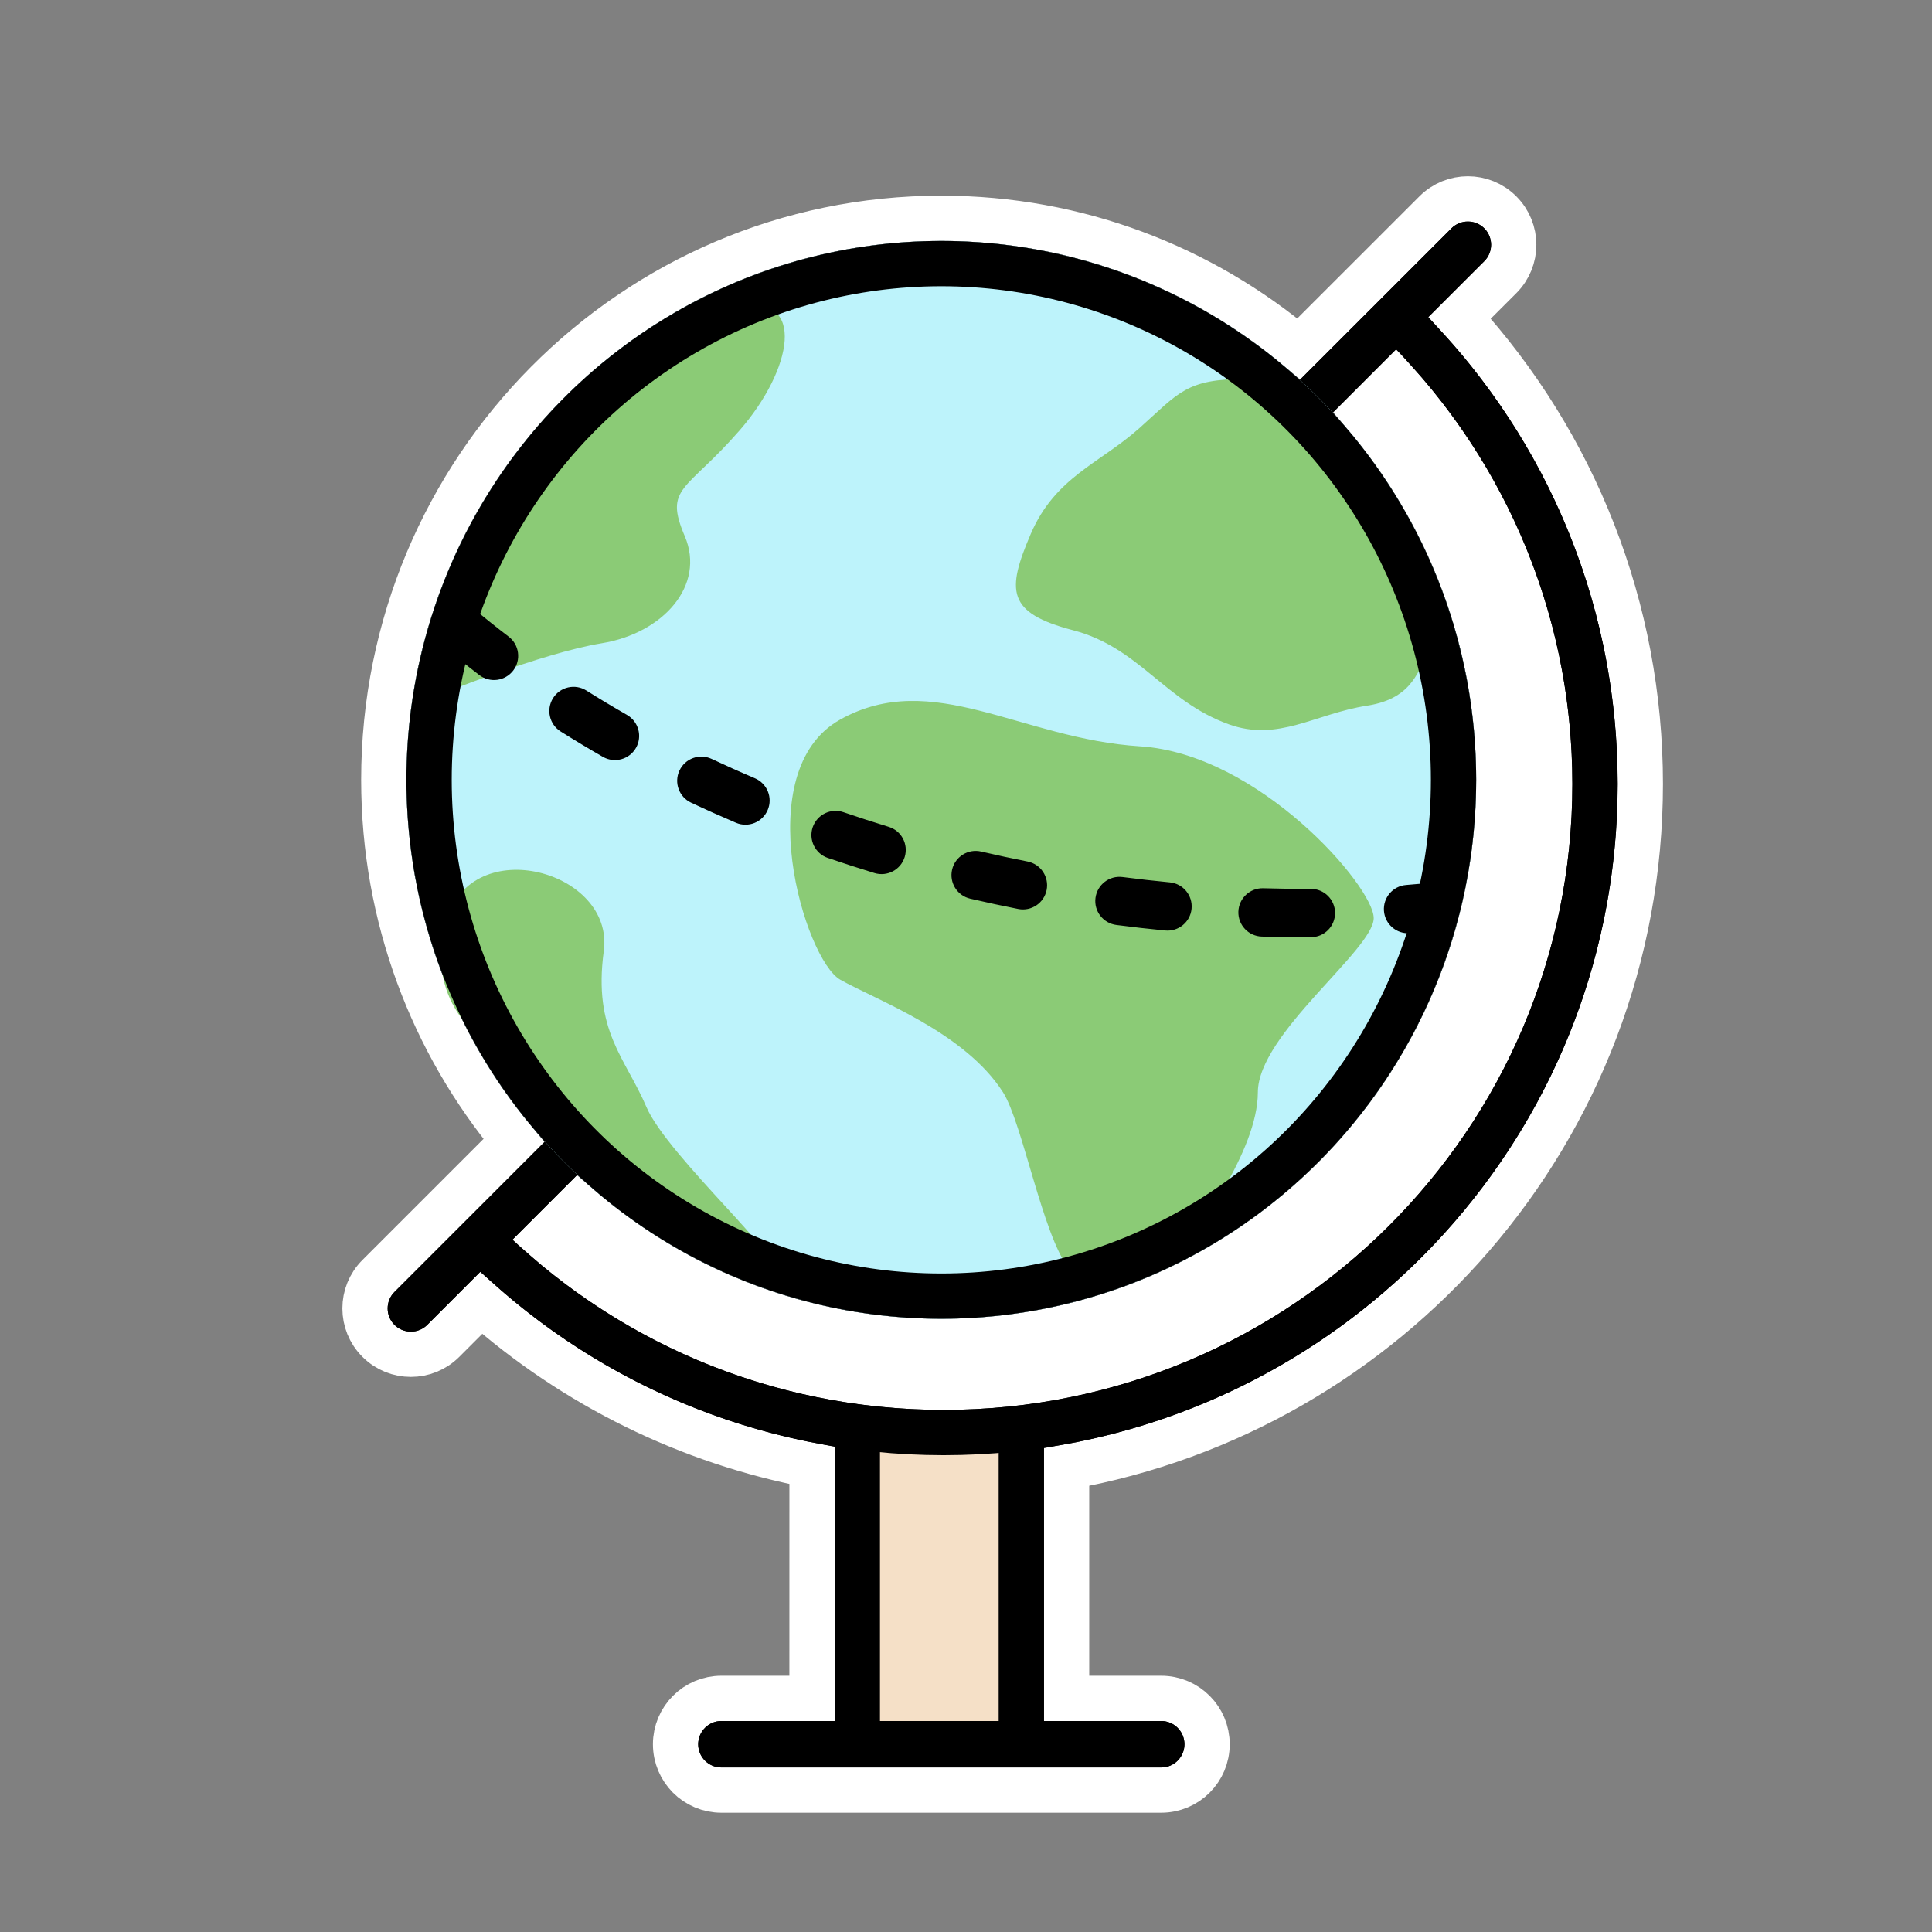 <?xml version="1.0" encoding="UTF-8"?>
<svg width="64px" height="64px" viewBox="0 0 64 64" version="1.1" xmlns="http://www.w3.org/2000/svg" xmlns:xlink="http://www.w3.org/1999/xlink">
    <rect x="0" y="0" width="64" height="64" fill="#808080" stroke="none"/>
    <title>tellurium</title>
    <g id="tellurium" stroke="none" stroke-width="1" fill="none" fill-rule="evenodd">
        <rect id="Rectangle" x="0" y="0" width="64" height="64"></rect>
        <g id="Group-" transform="translate(12, 7.333)">
            <path d="M33.942,6.232 C37.394,11.467 42.163,23.271 32.329,32.924 C25.774,39.36 17.189,39.543 6.576,33.472" id="wb" stroke="#FFFFFF" stroke-width="2"></path>
            <path d="M36.625,-0.744 C37.014,-0.744 37.402,-0.596 37.699,-0.299 C37.995,-0.003 38.144,0.386 38.144,0.775 C38.144,1.163 37.995,1.552 37.699,1.849 L37.699,1.849 L36.352,3.194 C40.169,7.38 42.337,12.838 42.337,18.637 C42.337,24.363 40.234,29.6 36.757,33.624 C33.365,37.548 28.666,40.319 23.332,41.265 L23.332,41.265 L23.332,48.928 L26.467,48.928 C26.886,48.928 27.266,49.098 27.541,49.373 C27.816,49.648 27.986,50.028 27.986,50.447 C27.986,50.866 27.816,51.246 27.541,51.521 C27.266,51.796 26.886,51.966 26.467,51.966 L26.467,51.966 L11.897,51.966 C11.478,51.966 11.098,51.796 10.823,51.521 C10.549,51.246 10.379,50.866 10.379,50.447 C10.379,50.028 10.549,49.648 10.823,49.373 C11.098,49.098 11.478,48.928 11.897,48.928 L11.897,48.928 L14.899,48.928 L14.9,41.212 C10.816,40.435 7.041,38.574 3.939,35.829 L3.939,35.829 L2.685,37.084 C2.388,37.381 2,37.529 1.611,37.529 C1.222,37.529 0.834,37.381 0.537,37.084 C0.24,36.788 0.092,36.399 0.092,36.01 C0.092,35.621 0.24,35.233 0.537,34.936 L0.537,34.936 L5.025,30.448 C2.335,27.216 0.714,23.049 0.714,18.501 C0.714,13.365 2.781,8.715 6.121,5.35 C9.464,1.982 14.082,-0.101 19.182,-0.101 C23.688,-0.101 27.818,1.525 31.024,4.226 L31.024,4.226 L35.551,-0.299 C35.848,-0.596 36.236,-0.744 36.625,-0.744 Z M17.899,41.583 L17.899,48.928 L20.332,48.928 L20.332,41.598 C19.976,41.614 19.618,41.622 19.258,41.622 C18.803,41.622 18.35,41.609 17.899,41.583 Z M34.228,5.318 L33.18,6.367 C35.966,9.624 37.65,13.864 37.65,18.501 C37.65,23.637 35.583,28.287 32.243,31.653 C28.9,35.021 24.283,37.103 19.182,37.103 C14.587,37.103 10.384,35.413 7.152,32.616 L6.065,33.703 C9.683,36.847 14.328,38.622 19.258,38.622 C24.803,38.622 29.823,36.385 33.457,32.768 C37.09,29.151 39.337,24.155 39.337,18.637 C39.337,13.643 37.488,8.944 34.228,5.318 Z" id="wb" stroke="#FFFFFF" stroke-width="1.5" fill="#000000" fill-rule="nonzero"></path>
            <rect id="Rectangle-" fill="#F5E0C7" x="15.961" y="40.557" width="6.443" height="10.402"></rect>
            <path d="M21.832,40.557 L21.832,50.96 M16.4,50.96 L16.4,40.557" id="形状" stroke="#000000" stroke-width="1.5" fill="#F5E0C7"></path>
            <path d="M3.937,33.766 C7.847,37.692 13.267,40.122 19.258,40.122 C31.176,40.122 40.837,30.503 40.837,18.637 C40.837,12.59 38.328,7.127 34.29,3.222" id="路径" stroke="#000000" stroke-width="1.5"></path>
            <path d="M26.467,49.678 C26.892,49.678 27.236,50.023 27.236,50.447 C27.236,50.872 26.892,51.216 26.467,51.216 L11.897,51.216 C11.473,51.216 11.129,50.872 11.129,50.447 C11.129,50.023 11.473,49.678 11.897,49.678 L26.467,49.678 Z M8.326,29.295 C8.626,29.595 8.626,30.082 8.326,30.382 L2.155,36.554 C1.854,36.854 1.368,36.854 1.067,36.554 C0.767,36.254 0.767,35.767 1.067,35.467 L7.239,29.295 C7.539,28.995 8.026,28.995 8.326,29.295 Z M37.169,0.231 C37.469,0.531 37.469,1.018 37.169,1.318 L31.802,6.685 C31.502,6.985 31.015,6.985 30.715,6.685 C30.415,6.384 30.415,5.898 30.715,5.597 L36.081,0.231 C36.382,-0.069 36.868,-0.069 37.169,0.231 Z" id="Combined-Shape" fill="#000000"></path>
            <ellipse id="Oval-" fill="#BDF3FB" cx="19.182" cy="18.501" rx="17.718" ry="17.852"></ellipse>
            <path d="M25.765,17.39 C29.71,17.639 33.506,22.035 33.506,23.08 C33.506,24.125 29.668,26.917 29.668,28.855 C29.668,30.793 27.563,33.58 27.202,33.928 C27.023,34.102 24.252,35.774 23.398,34.676 C22.537,33.569 21.866,29.859 21.229,28.855 C19.959,26.854 17.009,25.786 15.835,25.121 C14.662,24.456 12.774,18.205 15.835,16.502 C18.897,14.799 21.819,17.141 25.765,17.39 Z M8.001,24.172 C7.642,26.818 8.716,27.703 9.414,29.339 C10.112,30.975 14.46,34.841 13.086,34.228 C11.712,33.616 6.487,30.179 6.487,30.179 L4.332,27.346 C4.332,27.346 1.938,26.046 2.796,23.135 C3.655,20.225 8.36,21.525 8.001,24.172 Z M29.276,5.22 C31.262,5.224 31.68,7.034 31.68,7.034 C31.68,7.034 36.148,13.266 35.346,14.288 C34.961,14.779 34.88,15.797 33.284,16.044 C31.56,16.311 30.346,17.252 28.706,16.661 C26.575,15.893 25.747,14.12 23.549,13.545 C21.351,12.97 21.335,12.241 22.145,10.354 C22.955,8.467 24.432,8.019 25.741,6.852 C27.05,5.685 27.29,5.215 29.276,5.22 Z M12.499,6.926 C10.733,8.953 9.985,8.79 10.683,10.426 C11.381,12.062 9.963,13.644 7.937,13.975 C5.912,14.307 2.481,15.708 2.481,15.708 L3.216,12.059 C3.216,12.059 4.177,10.455 6.238,7.743 C8.332,4.989 10.677,3.188 12.499,2.831 C14.716,2.396 14.264,4.899 12.499,6.926 Z" id="Combined-Shape" fill="#8BCB76"></path>
            <ellipse id="Oval-" stroke="#000000" stroke-width="1.5" cx="19.182" cy="18.501" rx="16.968" ry="17.102"></ellipse>
            <path d="M2.111,16.355 C1.737,16.12 1.624,15.625 1.859,15.251 C2.094,14.876 2.588,14.763 2.963,14.998 C3.401,15.274 3.85,15.54 4.307,15.797 C4.692,16.014 4.829,16.503 4.612,16.888 C4.395,17.273 3.907,17.41 3.521,17.193 C3.042,16.923 2.572,16.644 2.111,16.355 Z M6.448,18.668 C6.045,18.487 5.865,18.013 6.046,17.609 C6.227,17.206 6.701,17.026 7.105,17.207 C7.578,17.42 8.06,17.624 8.548,17.819 C8.959,17.984 9.159,18.45 8.995,18.86 C8.83,19.271 8.364,19.471 7.954,19.307 C7.445,19.103 6.943,18.89 6.448,18.668 Z M11.055,20.402 C10.633,20.272 10.396,19.823 10.527,19.401 C10.657,18.978 11.106,18.742 11.528,18.872 C12.026,19.026 12.53,19.172 13.038,19.308 C13.465,19.423 13.718,19.862 13.603,20.289 C13.489,20.716 13.049,20.97 12.622,20.855 C12.095,20.713 11.572,20.562 11.055,20.402 Z M15.794,21.585 C15.36,21.501 15.076,21.081 15.159,20.647 C15.243,20.213 15.663,19.928 16.097,20.012 C16.611,20.111 17.128,20.202 17.647,20.284 C18.084,20.352 18.383,20.762 18.314,21.199 C18.245,21.636 17.835,21.934 17.398,21.866 C16.861,21.781 16.326,21.687 15.794,21.585 Z M20.654,22.265 C20.214,22.226 19.888,21.837 19.927,21.397 C19.966,20.956 20.355,20.63 20.795,20.669 C21.318,20.716 21.842,20.753 22.367,20.782 C22.808,20.807 23.146,21.185 23.122,21.626 C23.098,22.068 22.72,22.406 22.278,22.382 C21.736,22.352 21.194,22.313 20.654,22.265 Z M25.571,22.454 C25.129,22.459 24.766,22.105 24.761,21.663 C24.757,21.22 25.111,20.858 25.553,20.853 C26.079,20.847 26.604,20.833 27.128,20.81 C27.57,20.79 27.944,21.133 27.963,21.575 C27.983,22.016 27.64,22.39 27.199,22.41 C26.657,22.434 26.114,22.448 25.571,22.454 Z M30.396,22.164 C29.956,22.213 29.561,21.895 29.512,21.456 C29.464,21.016 29.781,20.621 30.22,20.572 C30.744,20.514 31.265,20.448 31.782,20.373 C32.219,20.309 32.626,20.612 32.689,21.05 C32.753,21.488 32.45,21.894 32.012,21.958 C31.477,22.035 30.938,22.104 30.396,22.164 Z M35.238,21.37 C34.806,21.465 34.379,21.192 34.284,20.76 C34.189,20.329 34.462,19.901 34.893,19.806 C35.135,19.753 35.374,19.698 35.613,19.641 C36.043,19.538 36.475,19.804 36.578,20.234 C36.681,20.664 36.415,21.096 35.985,21.199 C35.737,21.258 35.488,21.315 35.238,21.37 Z" id="Path-" fill="#000000" fill-rule="nonzero" transform="translate(19.168, 18.665) rotate(8) translate(-19.168, -18.665) "></path>
        </g>
    </g>
</svg>